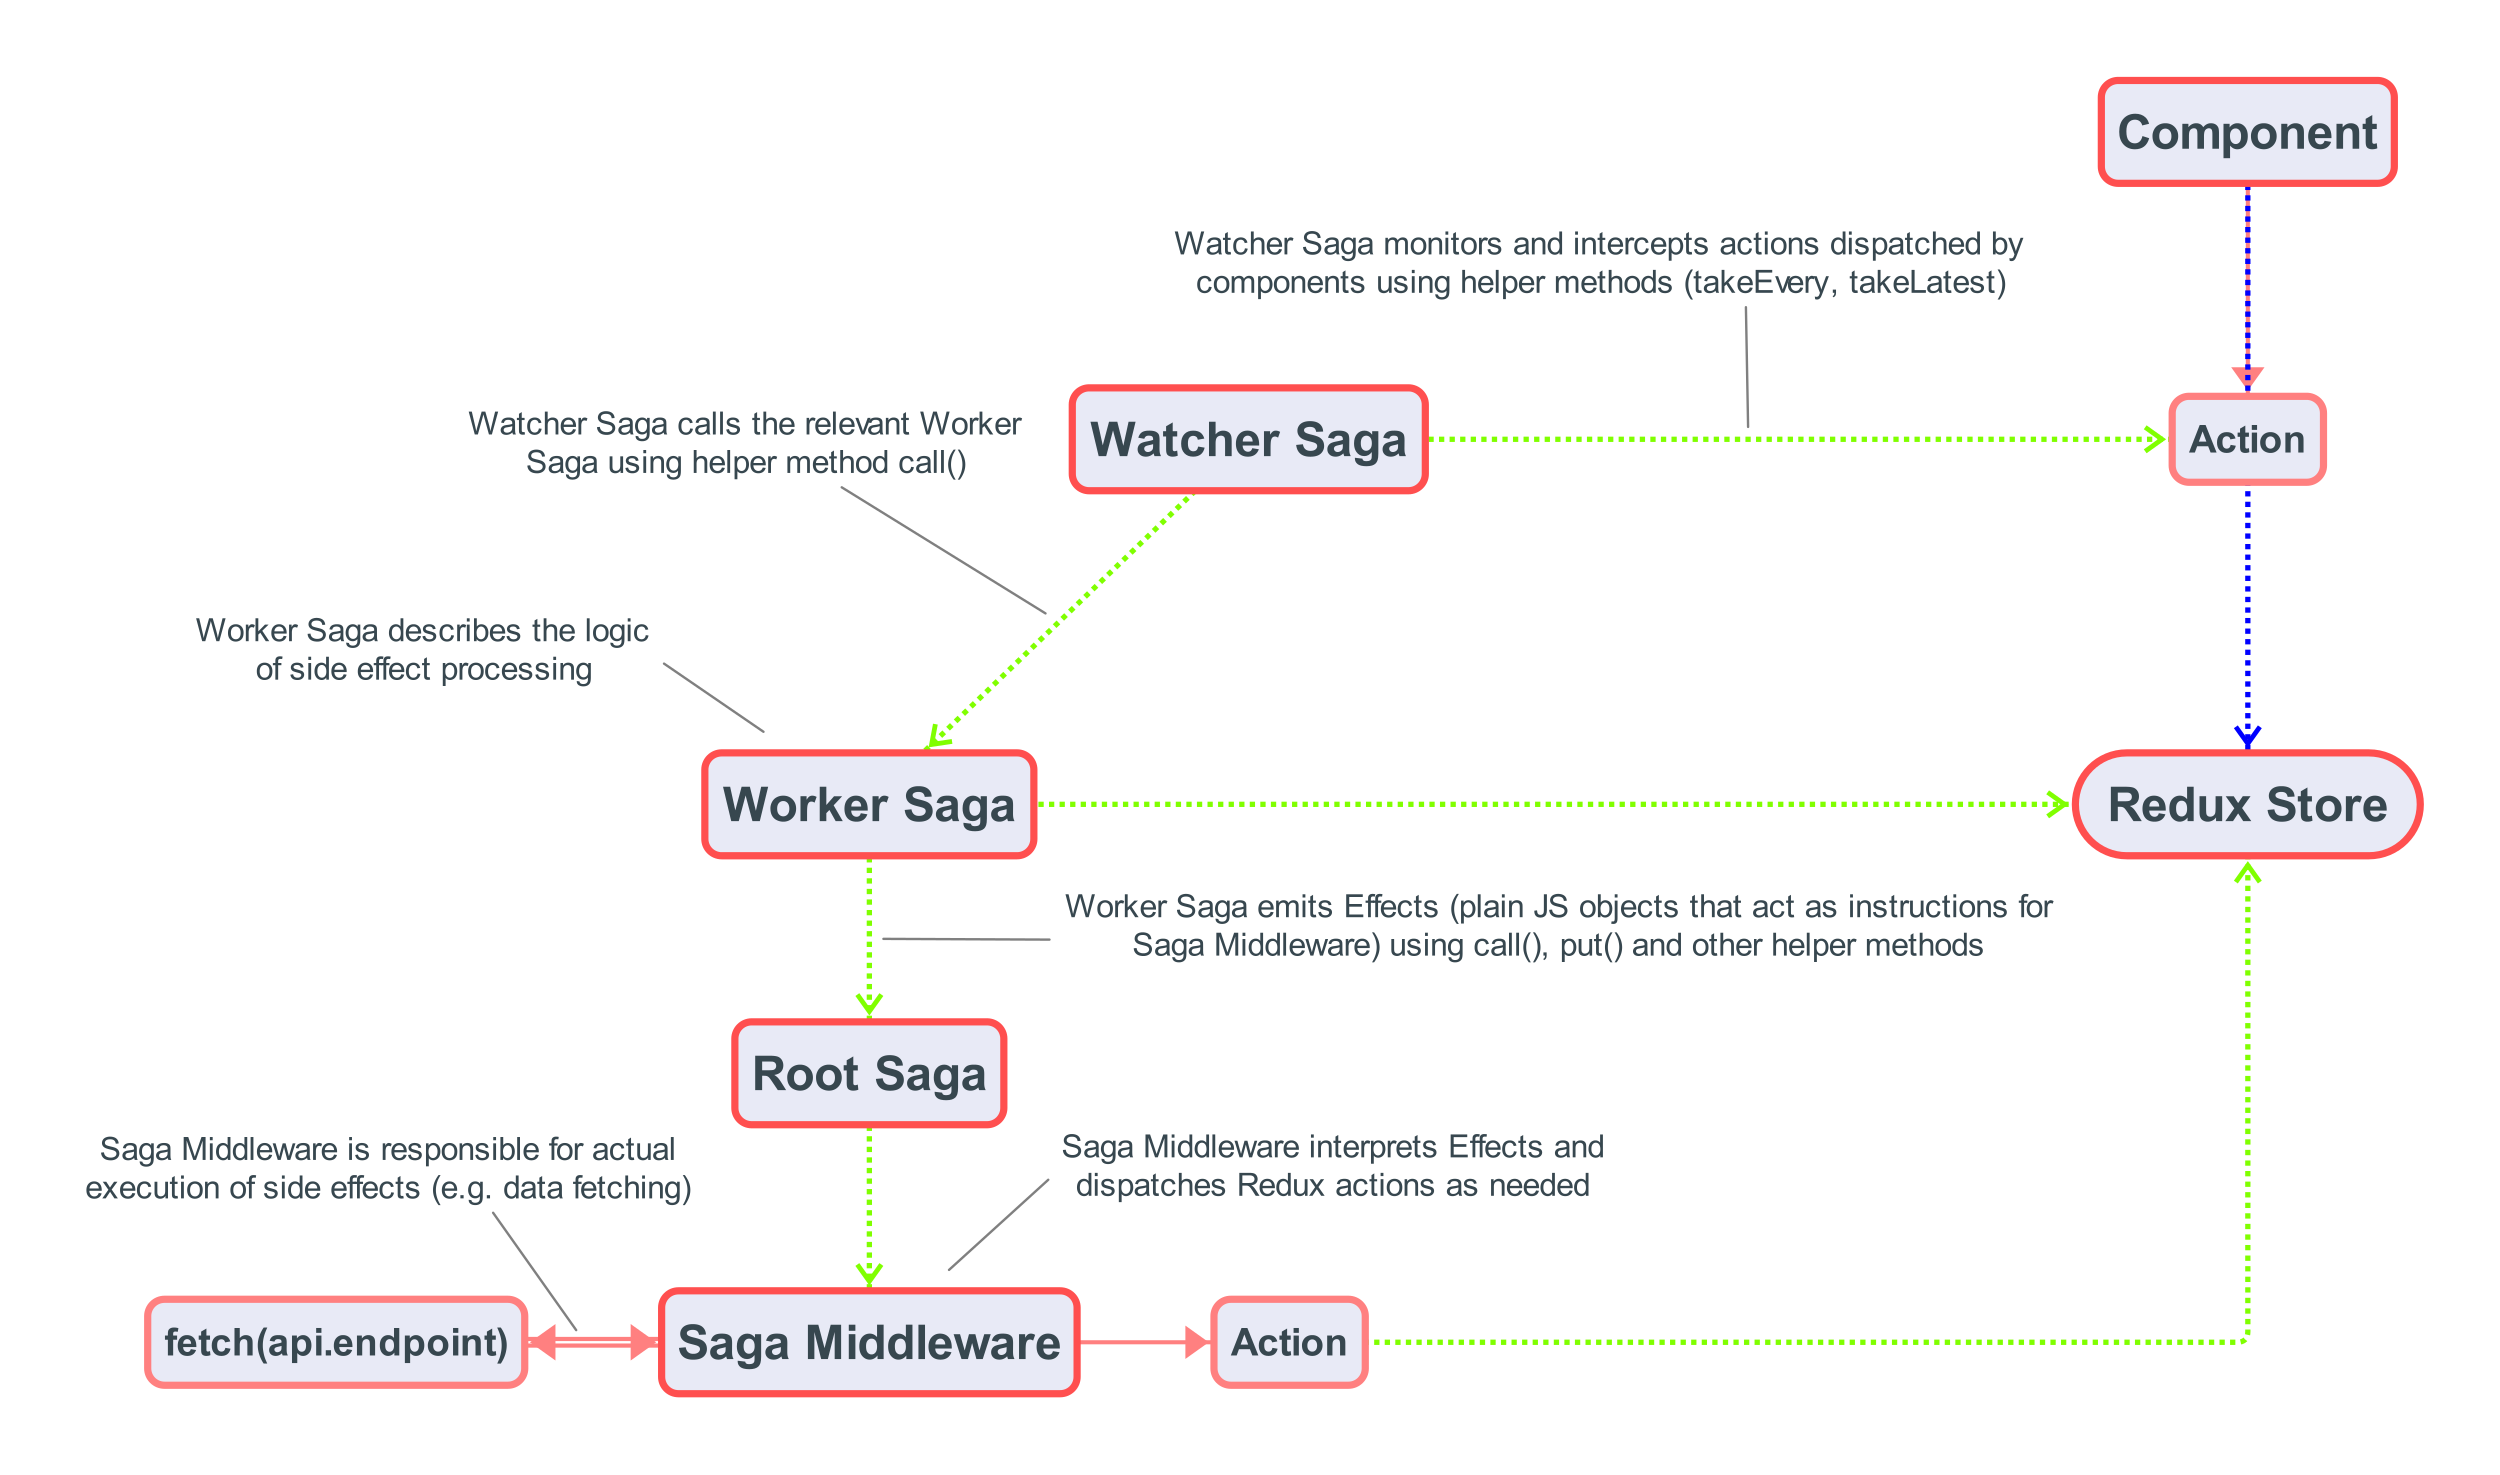 <svg xmlns="http://www.w3.org/2000/svg" xmlns:xlink="http://www.w3.org/1999/xlink" width="1388" height="614pt" viewBox="0 0 1041 614"><defs><symbol overflow="visible" id="a"><path d="M.598-3.066l1.191-.106c.055.485.188.875.395 1.18.203.304.523.554.96.742.434.191.922.285 1.465.281.48.004.907-.07 1.274-.215.367-.14.64-.336.824-.59.18-.246.27-.519.273-.816a1.291 1.291 0 0 0-.261-.785c-.176-.223-.461-.41-.86-.563-.257-.101-.824-.253-1.699-.464C3.281-4.61 2.664-4.81 2.316-5c-.46-.234-.8-.531-1.02-.887a2.117 2.117 0 0 1-.331-1.191c-.004-.48.133-.93.41-1.348.27-.418.668-.734 1.195-.953a4.66 4.66 0 0 1 1.754-.328c.703.004 1.324.117 1.867.344.54.226.957.562 1.25 1.004.29.445.446.945.47 1.504l-1.212.09c-.07-.598-.289-1.051-.66-1.364-.379-.305-.934-.46-1.664-.465-.766.004-1.324.145-1.672.422-.351.281-.523.617-.523 1.012 0 .344.12.625.37.844.243.222.88.453 1.907.683 1.023.235 1.727.434 2.113.606.551.257.961.586 1.227.976.262.395.394.844.398 1.356a2.65 2.65 0 0 1-.437 1.437c-.29.45-.707.797-1.25 1.047-.547.25-1.16.375-1.84.375-.867 0-1.59-.125-2.172-.379a2.99 2.99 0 0 1-1.375-1.137 3.159 3.159 0 0 1-.523-1.714zm0 0"/></symbol><symbol overflow="visible" id="b"><path d="M5.39-.852c-.437.372-.855.63-1.253.782a3.811 3.811 0 0 1-1.293.226C2.082.152 1.5-.03 1.094-.398.684-.77.48-1.242.48-1.824c0-.336.075-.645.23-.926.153-.277.356-.504.606-.676.246-.168.528-.297.844-.383.23-.058.578-.117 1.043-.175.942-.11 1.637-.243 2.09-.403 0-.16.004-.261.008-.308-.004-.473-.114-.809-.332-1.008-.301-.262-.746-.395-1.336-.399-.555.004-.965.102-1.223.293-.265.196-.457.536-.582 1.024L.684-4.941c.101-.485.273-.883.511-1.188.239-.3.582-.531 1.035-.695.45-.16.973-.242 1.57-.246.59.004 1.071.074 1.438.21.367.141.637.317.817.524.172.211.293.477.363.797.035.203.055.562.059 1.078v1.563c-.004 1.093.023 1.785.074 2.07.05.289.148.562.297.828H5.625a2.313 2.313 0 0 1-.234-.852zm-.097-2.617c-.43.172-1.066.32-1.914.442-.484.074-.824.152-1.024.234-.199.09-.355.219-.46.383a.95.95 0 0 0-.165.555.969.969 0 0 0 .356.78c.234.212.578.313 1.039.313a2.42 2.42 0 0 0 1.203-.297 1.87 1.87 0 0 0 .777-.808c.122-.262.184-.653.188-1.172zm0 0"/></symbol><symbol overflow="visible" id="c"><path d="M.664.574l1.14.168c.048.348.176.606.395.77.29.215.688.32 1.192.324.543-.004.96-.113 1.257-.328.29-.219.489-.52.598-.91.059-.239.09-.739.086-1.504C4.816-.301 4.176 0 3.418 0 2.465 0 1.73-.34 1.211-1.027.687-1.711.426-2.535.43-3.497A4.537 4.537 0 0 1 .785-5.32c.238-.559.582-.989 1.04-1.293.452-.301.988-.453 1.6-.457.813.004 1.485.332 2.016.988v-.832h1.082v5.976C6.52.137 6.41.899 6.195 1.349a2.45 2.45 0 0 1-1.043 1.066c-.476.258-1.058.387-1.754.39-.828-.003-1.496-.19-2-.558C.887 1.871.641 1.316.664.574zm.969-4.156c-.004.914.176 1.574.539 1.988a1.7 1.7 0 0 0 1.355.625c.54.004.989-.203 1.356-.62.36-.415.543-1.067.547-1.954-.004-.844-.192-1.48-.563-1.914-.379-.426-.832-.64-1.36-.645-.523.004-.964.215-1.327.637-.368.426-.551 1.055-.547 1.883zm0 0"/></symbol><symbol overflow="visible" id="e"><path d="M.988 0v-9.543h1.903l2.257 6.758c.207.633.36 1.101.457 1.41.106-.344.274-.852.508-1.527l2.285-6.641h1.7V0h-1.22v-7.988L6.106 0H4.97L2.207-8.125V0zm0 0"/></symbol><symbol overflow="visible" id="f"><path d="M.887-8.195v-1.348h1.172v1.348zM.887 0v-6.914h1.172V0zm0 0"/></symbol><symbol overflow="visible" id="g"><path d="M5.363 0v-.871C4.922-.188 4.277.152 3.43.156a2.75 2.75 0 0 1-1.52-.453c-.46-.3-.82-.726-1.074-1.273C.582-2.117.457-2.742.457-3.45c0-.687.113-1.312.344-1.878.226-.559.57-.992 1.035-1.293a2.809 2.809 0 0 1 1.543-.45c.414.005.785.094 1.113.266.324.18.59.407.793.684v-3.422h1.168V0zM1.66-3.45c-.004.888.184 1.548.559 1.985.37.438.812.656 1.324.656.508 0 .941-.207 1.3-.625.356-.418.536-1.058.54-1.918-.004-.945-.188-1.64-.547-2.086-.367-.44-.816-.66-1.348-.664-.523.004-.957.215-1.304.641-.352.426-.528 1.098-.524 2.012zm0 0"/></symbol><symbol overflow="visible" id="h"><path d="M.852 0v-9.543h1.171V0zm0 0"/></symbol><symbol overflow="visible" id="i"><path d="M5.613-2.227l1.211.149c-.195.71-.55 1.262-1.062 1.648-.52.39-1.18.582-1.98.586C2.765.152 1.964-.156 1.374-.777.781-1.398.485-2.273.488-3.398c-.004-1.164.297-2.067.899-2.707.597-.641 1.375-.961 2.332-.965.922.004 1.676.32 2.265.945.582.633.875 1.516.88 2.656-.005.07-.005.176-.009.313H1.7c.043.761.258 1.344.645 1.742.383.406.863.605 1.445.605.426 0 .793-.109 1.098-.336.304-.222.547-.585.726-1.082zM1.766-4.12h3.859C5.57-4.7 5.422-5.137 5.184-5.43a1.818 1.818 0 0 0-1.454-.675c-.542 0-.996.18-1.359.539-.367.359-.57.843-.605 1.445zm0 0"/></symbol><symbol overflow="visible" id="j"><path d="M2.156 0L.04-6.914H1.25l1.102 3.992.41 1.485c.011-.07.133-.547.355-1.426L4.22-6.914h1.203l1.035 4.012.348 1.32.394-1.336 1.188-3.996h1.136L7.363 0H6.145L5.047-4.14l-.27-1.18L3.38 0zm0 0"/></symbol><symbol overflow="visible" id="k"><path d="M.867 0v-6.914h1.055v1.047c.266-.485.512-.809.742-.969.227-.152.477-.23.754-.234.39.004.793.129 1.203.379L4.22-5.605a1.711 1.711 0 0 0-.86-.254c-.257 0-.488.078-.691.23a1.225 1.225 0 0 0-.434.64A4.519 4.519 0 0 0 2.04-3.62V0zm0 0"/></symbol><symbol overflow="visible" id="l"><path d="M.41-2.063l1.16-.183c.063.469.242.824.543 1.066.293.25.707.371 1.246.371.536 0 .938-.109 1.2-.328.257-.218.386-.472.39-.77a.735.735 0 0 0-.347-.624c-.165-.102-.563-.235-1.196-.399-.863-.215-1.457-.402-1.789-.562a1.685 1.685 0 0 1-.754-.656 1.679 1.679 0 0 1-.258-.93c-.003-.305.067-.59.211-.856.137-.261.332-.48.579-.656.18-.129.425-.242.742-.34a3.82 3.82 0 0 1 1.015-.14c.54.004 1.012.082 1.426.234.406.16.711.371.91.637.192.265.324.625.403 1.07l-1.145.156c-.055-.355-.207-.632-.453-.832-.254-.199-.606-.3-1.059-.3-.539 0-.925.09-1.152.265-.234.18-.348.387-.344.625a.594.594 0 0 0 .145.41c.09.125.242.23.449.313.117.047.461.148 1.035.3.824.227 1.403.407 1.735.544.324.144.582.351.77.617.187.273.28.605.28 1 0 .394-.117.761-.343 1.105a2.24 2.24 0 0 1-.985.801c-.433.188-.918.277-1.457.281C2.465.152 1.781-.03 1.313-.402.84-.773.538-1.328.41-2.062zm0 0"/></symbol><symbol overflow="visible" id="m"><path d="M.879 2.648v-9.562h1.066v.898c.25-.347.532-.609.852-.789.312-.172.7-.261 1.156-.265a2.788 2.788 0 0 1 1.559.457c.449.304.789.734 1.023 1.285.227.555.344 1.16.348 1.82-.004.707-.133 1.344-.383 1.91-.258.567-.625 1-1.105 1.301-.489.3-.997.45-1.528.453a2.254 2.254 0 0 1-1.05-.246 2.38 2.38 0 0 1-.766-.625v3.363zM1.94-3.418c-.004.895.176 1.55.54 1.973.355.425.792.636 1.308.636.52 0 .965-.218 1.336-.66.371-.437.559-1.12.559-2.047 0-.879-.184-1.535-.543-1.976-.368-.438-.801-.66-1.301-.66-.5 0-.942.234-1.324.699-.387.469-.579 1.148-.575 2.035zm0 0"/></symbol><symbol overflow="visible" id="n"><path d="M.441-3.457c-.004-1.281.356-2.227 1.07-2.844.594-.508 1.317-.765 2.173-.77.949.005 1.726.317 2.332.934.601.625.902 1.485.906 2.582-.004.895-.137 1.594-.402 2.102-.27.508-.657.906-1.165 1.187a3.461 3.461 0 0 1-1.671.422c-.97-.004-1.75-.312-2.348-.93C.738-1.393.437-2.288.44-3.456zm1.207 0c-.003.887.192 1.55.579 1.988.382.442.867.66 1.457.66.582 0 1.066-.218 1.453-.664.383-.437.574-1.113.578-2.023-.004-.852-.195-1.5-.582-1.942a1.875 1.875 0 0 0-1.45-.664 1.866 1.866 0 0 0-1.456.66C1.84-5 1.645-4.34 1.648-3.456zm0 0"/></symbol><symbol overflow="visible" id="o"><path d="M.879 0v-6.914h1.055v.984c.507-.758 1.238-1.136 2.199-1.14.414.004.797.078 1.148.226.348.149.61.348.785.59.172.246.297.531.368.863.039.22.058.602.062 1.141V0H5.324v-4.207c-.004-.477-.05-.832-.136-1.07a1.17 1.17 0 0 0-.485-.567 1.636 1.636 0 0 0-.816-.21c-.504.003-.934.16-1.293.476-.364.316-.543.918-.543 1.8V0zm0 0"/></symbol><symbol overflow="visible" id="p"><path d="M1.96 0H.872v-9.543h1.172v3.402c.492-.617 1.125-.925 1.894-.93.426.005.829.09 1.208.258.378.176.69.418.937.723.246.313.438.688.578 1.125.137.442.207.906.207 1.402 0 1.188-.293 2.106-.879 2.75-.586.645-1.289.965-2.11.97C3.063.151 2.423-.189 1.962-.868zm-.015-3.508c0 .832.114 1.43.34 1.797.367.602.863.902 1.496.902.508 0 .953-.218 1.328-.664.375-.441.563-1.105.563-1.992 0-.898-.18-1.566-.54-1.996-.359-.43-.792-.644-1.296-.644-.516 0-.961.222-1.332.668-.375.445-.559 1.09-.559 1.93zm0 0"/></symbol><symbol overflow="visible" id="q"><path d="M1.16 0v-6.004H.125v-.91H1.16v-.734c0-.461.04-.809.121-1.036a1.49 1.49 0 0 1 .598-.738c.281-.187.68-.281 1.195-.285a6.58 6.58 0 0 1 1.094.117l-.176 1.024a4.572 4.572 0 0 0-.691-.067c-.36.004-.61.078-.758.23-.148.153-.223.438-.219.852v.637h1.348v.91H2.324V0zm0 0"/></symbol><symbol overflow="visible" id="r"><path d="M5.39-2.531l1.153.148c-.129.797-.453 1.418-.969 1.867-.523.446-1.16.668-1.91.672-.95-.004-1.707-.308-2.281-.926C.805-1.387.516-2.273.52-3.43c-.004-.742.12-1.398.37-1.96a2.576 2.576 0 0 1 1.13-1.258 3.418 3.418 0 0 1 1.652-.422c.746.004 1.36.195 1.84.57.476.383.785.922.922 1.617l-1.141.176c-.113-.461-.305-.813-.578-1.047a1.493 1.493 0 0 0-.996-.351c-.594 0-1.074.214-1.442.636-.37.426-.554 1.094-.55 2.004-.004.934.171 1.61.53 2.027.352.422.817.63 1.395.63.457 0 .844-.141 1.153-.422.304-.282.5-.715.586-1.301zm0 0"/></symbol><symbol overflow="visible" id="s"><path d="M3.438-1.047l.167 1.035a4.897 4.897 0 0 1-.882.102c-.43-.004-.762-.067-.993-.2a1.085 1.085 0 0 1-.496-.53c-.097-.215-.144-.676-.14-1.383v-3.98h-.86v-.911h.86v-1.711l1.164-.703v2.414h1.18v.91h-1.18v4.043c-.004.34.02.555.062.649.04.093.106.171.203.226.09.059.223.086.399.082.129.004.3-.012.515-.043zm0 0"/></symbol><symbol overflow="visible" id="t"><path d="M5.41 0v-1.016C4.867-.234 4.137.152 3.215.156a2.836 2.836 0 0 1-1.14-.234c-.356-.152-.622-.352-.79-.59a2.078 2.078 0 0 1-.36-.867C.876-1.765.849-2.13.853-2.63v-4.285h1.171v3.836c-.003.617.024 1.027.075 1.234.07.313.222.555.465.73.234.177.53.266.886.262.348.004.676-.086.989-.27.304-.179.523-.425.656-.737.125-.305.191-.758.191-1.352v-3.703h1.172V0zm0 0"/></symbol><symbol overflow="visible" id="u"><path d="M.098 0l2.527-3.594-2.34-3.32H1.75l1.063 1.621c.199.313.359.57.48.773.191-.28.367-.535.527-.761l1.168-1.633h1.399L3.997-3.66 6.57 0H5.13L3.71-2.148l-.379-.579L1.516 0zm0 0"/></symbol><symbol overflow="visible" id="v"><path d="M3.117 2.805c-.648-.817-1.195-1.77-1.64-2.864a8.93 8.93 0 0 1-.668-3.398c0-1.031.164-2.02.5-2.969.386-1.097.992-2.191 1.808-3.281h.84c-.527.906-.871 1.55-1.039 1.934a10.358 10.358 0 0 0-.625 1.875 10.477 10.477 0 0 0-.281 2.449c-.004 2.09.644 4.172 1.945 6.254zm0 0"/></symbol><symbol overflow="visible" id="w"><path d="M1.21 0v-1.336h1.337V0zm0 0"/></symbol><symbol overflow="visible" id="x"><path d="M.879 0v-9.543H2.05v3.422a2.64 2.64 0 0 1 2.07-.95c.508.005.953.106 1.336.305.375.204.645.48.809.836.16.356.242.871.246 1.547V0H5.34v-4.383c-.004-.586-.13-1.012-.383-1.277-.254-.266-.613-.399-1.078-.402a1.943 1.943 0 0 0-.98.273c-.31.18-.528.426-.653.73-.133.313-.195.739-.195 1.278V0zm0 0"/></symbol><symbol overflow="visible" id="y"><path d="M1.648 2.805h-.84C2.106.723 2.755-1.36 2.755-3.45c0-.817-.094-1.625-.281-2.43a10.647 10.647 0 0 0-.618-1.875C1.684-8.14 1.335-8.793.81-9.707h.84c.812 1.09 1.417 2.184 1.808 3.281.332.95.496 1.938.5 2.969a8.939 8.939 0 0 1-.676 3.398c-.449 1.094-.996 2.047-1.633 2.864zm0 0"/></symbol><symbol overflow="visible" id="z"><path d="M2.695 0L.165-9.543h1.292L2.91-3.289c.152.66.285 1.309.402 1.953.243-1.016.387-1.601.43-1.762L5.56-9.543h1.523l1.367 4.828c.344 1.2.59 2.324.742 3.38.121-.603.282-1.294.477-2.075l1.496-6.133h1.27L9.816 0H8.602L6.59-7.273a20.404 20.404 0 0 1-.3-1.118c-.103.438-.196.813-.282 1.118L3.984 0zm0 0"/></symbol><symbol overflow="visible" id="A"><path d="M2.8 0L.169-6.914h1.238l1.485 4.14c.156.454.304.919.441 1.395.102-.36.246-.8.438-1.316l1.535-4.22h1.207L3.895 0zm0 0"/></symbol><symbol overflow="visible" id="B"><path d="M.887 0v-9.543h1.172v5.441l2.773-2.812h1.516L3.703-4.348 6.613 0H5.168L2.883-3.535l-.824.793V0zm0 0"/></symbol><symbol overflow="visible" id="C"><path d="M.879 0v-6.914h1.047v.969c.215-.336.504-.61.867-.817.355-.203.766-.304 1.23-.308.512.004.93.11 1.258.32.324.21.559.508.696.89.546-.804 1.257-1.206 2.136-1.21.684.004 1.211.195 1.578.57.368.383.551.965.555 1.754V0H9.082v-4.355c0-.465-.039-.805-.113-1.012a1.016 1.016 0 0 0-.414-.496 1.352 1.352 0 0 0-.703-.192c-.489.004-.895.164-1.211.485-.325.324-.485.843-.48 1.554V0H4.987v-4.492c-.004-.52-.097-.91-.289-1.172-.191-.258-.504-.387-.937-.39a1.76 1.76 0 0 0-.914.261c-.282.176-.485.43-.61.762-.125.336-.187.816-.187 1.445V0zm0 0"/></symbol><symbol overflow="visible" id="D"><path d="M1.055 0v-9.543h6.902v1.125h-5.64v2.922h5.28v1.121h-5.28v3.25h5.859V0zm0 0"/></symbol><symbol overflow="visible" id="E"><path d="M.383-2.707l1.14-.156c.032.73.168 1.23.41 1.496.243.273.579.406 1.008.402.317.004.59-.066.82-.215.231-.14.387-.34.477-.593.082-.247.125-.645.13-1.196v-6.574h1.265v6.504c-.004.8-.102 1.418-.293 1.855-.195.438-.5.774-.918 1.004-.418.23-.91.344-1.473.344-.844 0-1.484-.238-1.926-.723-.445-.476-.66-1.195-.64-2.148zm0 0"/></symbol><symbol overflow="visible" id="F"><path d="M.871-8.184v-1.359h1.172v1.36zM-.613 2.684l.222-.997c.239.06.422.086.555.09.234-.004.41-.082.531-.238C.81 1.38.867.984.871.352v-7.266h1.172V.379c-.004.848-.113 1.441-.332 1.777-.281.43-.75.645-1.406.649a3.819 3.819 0 0 1-.918-.121zm0 0"/></symbol><symbol overflow="visible" id="G"><path d="M1.184 0v-1.336H2.52V0c0 .488-.09.883-.262 1.188-.176.3-.45.535-.824.699l-.329-.5c.247-.114.43-.274.547-.48.118-.212.18-.512.196-.907zm0 0"/></symbol><symbol overflow="visible" id="H"><path d="M.828 2.664L.695 1.562c.254.067.477.102.672.106.258-.004.469-.047.625-.133.156-.086.281-.207.383-.363.07-.117.191-.41.36-.871.019-.07.054-.164.105-.29L.215-6.913h1.262L2.918-2.91c.184.512.348 1.047.5 1.601.133-.535.293-1.062.48-1.574l1.48-4.031h1.173L3.918.117c-.285.758-.504 1.281-.656 1.57-.211.383-.45.665-.719.848-.27.176-.59.266-.961.27a2.588 2.588 0 0 1-.754-.14zm0 0"/></symbol><symbol overflow="visible" id="I"><path d="M.977 0v-9.543h1.261v8.418h4.703V0zm0 0"/></symbol><symbol overflow="visible" id="U"><path d="M1.047 0v-9.543H5.28c.844.004 1.492.09 1.938.258.441.172.793.473 1.062.906.262.438.395.918.399 1.438-.004.68-.223 1.25-.66 1.714-.442.465-1.118.762-2.032.883.336.164.59.32.762.477.367.34.715.765 1.05 1.27L9.46 0H7.872L6.61-1.984a20.922 20.922 0 0 0-.914-1.317c-.238-.3-.453-.515-.64-.636a2.053 2.053 0 0 0-.575-.254 4.524 4.524 0 0 0-.703-.047H2.312V0zm1.266-5.332h2.714c.575 0 1.024-.059 1.352-.18.324-.117.57-.308.742-.57.164-.262.25-.547.254-.86a1.44 1.44 0 0 0-.492-1.109c-.328-.289-.844-.433-1.551-.437h-3.02zm0 0"/></symbol><symbol overflow="visible" id="J"><path d="M.723-4.656l2.812-.274c.164.946.508 1.637 1.031 2.078.516.446 1.215.668 2.094.664.926.004 1.625-.195 2.102-.59.468-.39.707-.85.71-1.382a1.356 1.356 0 0 0-.3-.863c-.203-.235-.547-.442-1.04-.622-.339-.113-1.112-.324-2.312-.625-1.554-.382-2.64-.855-3.261-1.418-.88-.785-1.317-1.742-1.317-2.878 0-.727.203-1.41.617-2.043.41-.633 1.008-1.118 1.786-1.454.777-.332 1.714-.496 2.82-.5 1.793.004 3.144.399 4.055 1.184.906.793 1.386 1.844 1.433 3.152l-2.89.13c-.13-.735-.395-1.266-.797-1.587-.41-.32-1.02-.48-1.829-.484-.843.004-1.503.176-1.976.52a1.02 1.02 0 0 0-.457.886c-.004.34.14.63.43.871.363.305 1.25.625 2.656.957 1.406.332 2.445.676 3.117 1.028.672.36 1.2.843 1.582 1.457.383.617.574 1.375.574 2.277 0 .824-.23 1.594-.683 2.309A4.107 4.107 0 0 1 9.746-.266C8.91.082 7.875.25 6.633.254 4.82.25 3.43-.164 2.46-1 1.492-1.836.91-3.055.723-4.656zm0 0"/></symbol><symbol overflow="visible" id="K"><path d="M3.484-7.207l-2.488-.45c.277-1 .758-1.741 1.445-2.226.684-.48 1.7-.722 3.047-.722 1.223 0 2.133.148 2.735.437.593.293 1.015.66 1.261 1.102.243.449.364 1.265.368 2.457l-.028 3.203c-.004.914.04 1.586.13 2.015.085.438.25.899.495 1.391H7.734a7.646 7.646 0 0 1-.265-.813l-.094-.32c-.473.461-.973.801-1.504 1.028a4.343 4.343 0 0 1-1.71.34c-1.071 0-1.915-.29-2.528-.868C1.016-1.21.707-1.94.71-2.832a2.881 2.881 0 0 1 .422-1.566 2.755 2.755 0 0 1 1.176-1.055c.503-.242 1.23-.457 2.183-.64 1.278-.239 2.164-.462 2.664-.673v-.273c-.004-.524-.133-.902-.39-1.129-.262-.227-.754-.34-1.473-.34-.492 0-.871.098-1.14.29-.278.195-.5.53-.669 1.011zM7.156-4.98c-.351.117-.906.257-1.668.421-.765.164-1.265.325-1.496.477-.36.254-.535.574-.535.965 0 .387.14.722.43 1 .281.281.648.418 1.093.418.493 0 .965-.16 1.418-.488.329-.243.543-.547.653-.907.066-.234.101-.68.105-1.34zm0 0"/></symbol><symbol overflow="visible" id="L"><path d="M1.18.684l3.136.378c.051.36.172.614.364.754.258.196.668.293 1.226.293.719 0 1.254-.109 1.614-.32.238-.148.421-.379.546-.695.082-.23.125-.649.13-1.258V-1.68C7.37-.559 6.335 0 5.085 0 3.696 0 2.59-.586 1.777-1.766c-.64-.93-.957-2.09-.957-3.476 0-1.738.418-3.067 1.254-3.985.836-.918 1.875-1.378 3.121-1.378 1.278 0 2.336.566 3.172 1.69v-1.456h2.57v9.309c-.003 1.226-.105 2.136-.304 2.742-.203.601-.485 1.078-.848 1.425-.367.344-.855.614-1.46.813-.61.191-1.38.289-2.31.293-1.761-.004-3.007-.305-3.742-.906-.734-.602-1.101-1.368-1.101-2.29 0-.093 0-.202.008-.331zm2.453-6.082c0 1.101.21 1.906.64 2.414.422.515.95.77 1.579.765.668.004 1.234-.258 1.695-.785.46-.52.691-1.297.695-2.328-.004-1.074-.226-1.871-.664-2.395-.445-.52-1.004-.78-1.68-.78-.66 0-1.203.257-1.625.769-.43.511-.64 1.293-.64 2.34zm0 0"/></symbol><symbol overflow="visible" id="N"><path d="M1.414 0v-14.316h4.328L8.34-4.551l2.566-9.765h4.336V0H12.56v-11.27L9.719 0H6.934L4.102-11.27V0zm0 0"/></symbol><symbol overflow="visible" id="O"><path d="M1.438-11.777v-2.54H4.18v2.54zM1.438 0v-10.371H4.18V0zm0 0"/></symbol><symbol overflow="visible" id="P"><path d="M10.945 0H8.398v-1.523C7.973-.93 7.473-.488 6.898-.2a3.855 3.855 0 0 1-1.742.433c-1.195 0-2.218-.48-3.062-1.441C1.242-2.168.82-3.507.82-5.227c0-1.753.41-3.085 1.239-4.003.824-.915 1.87-1.375 3.136-1.375 1.157 0 2.16.484 3.008 1.445v-5.156h2.742zm-7.32-5.41c-.004 1.11.148 1.91.457 2.402.441.719 1.059 1.074 1.856 1.074.625 0 1.164-.265 1.609-.804.441-.535.66-1.34.664-2.41-.004-1.188-.219-2.043-.645-2.57-.433-.524-.98-.79-1.648-.79-.652 0-1.2.262-1.637.778-.441.523-.66 1.296-.656 2.32zm0 0"/></symbol><symbol overflow="visible" id="Q"><path d="M1.438 0v-14.316H4.18V0zm0 0"/></symbol><symbol overflow="visible" id="R"><path d="M7.441-3.3l2.735.456c-.356 1.008-.91 1.77-1.664 2.293C7.75-.027 6.8.234 5.664.234 3.86.234 2.524-.352 1.66-1.53.973-2.473.633-3.668.633-5.11c0-1.72.449-3.063 1.347-4.036.899-.972 2.036-1.46 3.41-1.46 1.54 0 2.755.511 3.653 1.53.89 1.02 1.316 2.579 1.277 4.68H3.445c.02.817.239 1.454.664 1.903.422.453.954.676 1.586.676.426 0 .785-.118 1.082-.352.293-.234.516-.61.664-1.133zm.157-2.774c-.02-.793-.223-1.399-.614-1.813a1.89 1.89 0 0 0-1.43-.62c-.6 0-1.097.218-1.484.655-.394.438-.586 1.032-.574 1.778zm0 0"/></symbol><symbol overflow="visible" id="S"><path d="M3.367 0L.086-10.371h2.668l1.941 6.797 1.79-6.797h2.648l1.726 6.797 1.985-6.797h2.703L12.219 0h-2.64L7.792-6.672 6.035 0zm0 0"/></symbol><symbol overflow="visible" id="T"><path d="M4.063 0H1.32v-10.371h2.547v1.473c.438-.692.828-1.149 1.176-1.375a2.182 2.182 0 0 1 1.187-.332c.622 0 1.227.175 1.81.52l-.852 2.39c-.465-.297-.895-.45-1.29-.45-.386 0-.71.11-.976.32-.266.216-.477.595-.629 1.145-.156.555-.234 1.715-.23 3.477zm0 0"/></symbol><symbol overflow="visible" id="ak"><path d="M1.465 0v-14.316h6.082c1.531.004 2.64.132 3.336.386.687.258 1.242.715 1.664 1.371.414.664.625 1.414.625 2.254 0 1.078-.317 1.965-.945 2.664-.633.7-1.579 1.141-2.832 1.32.62.368 1.136.77 1.546 1.204.407.441.957 1.215 1.645 2.324L14.336 0h-3.457l-2.09-3.117c-.742-1.11-1.25-1.809-1.523-2.102a2.268 2.268 0 0 0-.871-.597c-.31-.106-.793-.16-1.454-.16h-.586V0zm2.89-8.262h2.137c1.387 0 2.25-.058 2.598-.175.344-.118.617-.317.812-.606.196-.281.293-.64.293-1.074 0-.48-.129-.867-.386-1.164-.258-.293-.621-.48-1.09-.563-.235-.031-.938-.05-2.11-.05H4.355zm0 0"/></symbol><symbol overflow="visible" id="al"><path d="M.8-5.332c-.003-.91.22-1.79.673-2.645a4.586 4.586 0 0 1 1.91-1.953c.82-.449 1.742-.675 2.758-.675 1.57 0 2.855.511 3.859 1.53 1 1.02 1.5 2.305 1.504 3.86-.004 1.57-.508 2.871-1.52 3.902C8.973-.28 7.7.234 6.164.234A6.017 6.017 0 0 1 3.441-.41 4.373 4.373 0 0 1 1.473-2.3C1.02-3.13.797-4.14.8-5.333zm2.813.144c-.004 1.036.239 1.825.73 2.368.485.55 1.09.824 1.81.82.714.004 1.312-.27 1.8-.82.48-.543.723-1.34.727-2.383C8.676-6.22 8.434-7 7.953-7.547c-.488-.547-1.086-.82-1.8-.82-.72 0-1.325.273-1.81.82-.491.547-.734 1.336-.73 2.36zm0 0"/></symbol><symbol overflow="visible" id="am"><path d="M6.191-10.371v2.187H4.316v4.18c-.003.852.012 1.344.051 1.48a.54.54 0 0 0 .246.348.753.753 0 0 0 .465.137c.254 0 .621-.086 1.102-.266l.234 2.13c-.637.273-1.36.41-2.164.41-.5 0-.945-.083-1.34-.25-.402-.165-.695-.38-.875-.645-.187-.262-.316-.617-.387-1.067-.062-.316-.09-.96-.085-1.937v-4.52H.304v-2.187h1.257v-2.059l2.754-1.601v3.66zm0 0"/></symbol><symbol overflow="visible" id="an"><path d="M3.484 0L.07-14.316h2.957l2.16 9.832 2.618-9.832h3.437l2.508 10 2.195-10h2.914L15.383 0h-3.07L9.46-10.703 6.62 0zm0 0"/></symbol><symbol overflow="visible" id="ao"><path d="M1.336 0v-14.316h2.746v7.597l3.215-3.652h3.375L7.129-6.582 10.929 0H7.97l-2.61-4.656L4.082-3.32V0zm0 0"/></symbol><symbol overflow="visible" id="ap"><path d="M10.477-7.305l-2.704.489c-.093-.536-.3-.942-.62-1.22-.325-.269-.743-.405-1.255-.41-.683.005-1.23.239-1.636.708-.41.472-.614 1.261-.61 2.367-.004 1.234.203 2.105.618 2.61.41.511.964.765 1.668.761.515.004.94-.145 1.277-.445.328-.293.566-.805.707-1.532l2.695.461c-.281 1.239-.82 2.176-1.613 2.805-.797.633-1.86.945-3.191.945-1.52 0-2.731-.476-3.633-1.433C1.277-2.156.824-3.48.828-5.176c-.004-1.707.45-3.039 1.36-3.996.902-.953 2.128-1.433 3.671-1.433 1.262 0 2.266.273 3.012.816.746.543 1.281 1.371 1.606 2.484zm0 0"/></symbol><symbol overflow="visible" id="aq"><path d="M4.172-14.316v5.261c.883-1.03 1.937-1.55 3.172-1.55.625 0 1.195.117 1.707.351.504.234.886.535 1.148.899.254.367.43.77.528 1.21.09.446.136 1.133.14 2.06V0H8.125v-5.477c-.004-1.085-.055-1.777-.156-2.07a1.39 1.39 0 0 0-.551-.7c-.266-.171-.598-.26-.992-.26-.457 0-.864.112-1.223.331-.36.227-.621.559-.785 1.004-.164.445-.246 1.106-.246 1.977V0H1.426v-14.316zm0 0"/></symbol><symbol overflow="visible" id="ar"><path d="M8.262 0v-1.555A3.962 3.962 0 0 1 6.773-.242c-.617.32-1.27.476-1.949.476C4.125.234 3.5.082 2.95-.223a2.672 2.672 0 0 1-1.203-1.289c-.25-.554-.375-1.32-.371-2.297v-6.562h2.746v4.766c-.004 1.46.047 2.355.149 2.683.097.332.28.594.554.781.266.196.606.29 1.016.286.465.003.883-.125 1.258-.383.367-.258.62-.575.761-.957.133-.38.204-1.313.207-2.801v-4.375h2.746V0zm0 0"/></symbol><symbol overflow="visible" id="as"><path d="M.117 0L3.86-5.344.273-10.37h3.352L5.461-7.52l1.93-2.851h3.226l-3.515 4.91L10.937 0H7.57L5.46-3.21 3.329 0zm0 0"/></symbol><symbol overflow="visible" id="at"><path d="M10.617-5.266l2.801.891c-.43 1.566-1.145 2.727-2.145 3.48-1 .758-2.27 1.133-3.804 1.137C5.566.238 4.004-.406 2.78-1.703 1.555-3 .941-4.777.945-7.031c-.004-2.383.614-4.23 1.848-5.551 1.23-1.316 2.848-1.977 4.855-1.98 1.747.003 3.168.519 4.266 1.554.649.613 1.137 1.492 1.465 2.637l-2.863.684c-.168-.739-.52-1.325-1.059-1.758-.539-.426-1.191-.64-1.957-.645-1.063.004-1.926.383-2.586 1.145-.66.761-.988 1.996-.988 3.699 0 1.812.324 3.101.976 3.867.649.77 1.496 1.152 2.54 1.152.765 0 1.425-.242 1.98-.73.555-.488.953-1.258 1.195-2.309zm0 0"/></symbol><symbol overflow="visible" id="au"><path d="M1.23-10.371h2.528v1.418c.902-1.102 1.98-1.652 3.234-1.652.66 0 1.238.136 1.727.41.488.273.886.687 1.203 1.242.453-.555.945-.969 1.473-1.242a3.618 3.618 0 0 1 1.69-.41c.759 0 1.403.156 1.935.464.523.309.918.762 1.183 1.36.184.445.277 1.16.281 2.148V0h-2.742v-5.93c-.004-1.023-.097-1.687-.285-1.992-.254-.39-.645-.586-1.172-.586-.387 0-.746.117-1.082.352-.34.234-.586.578-.734 1.031-.153.453-.227 1.168-.227 2.145V0H7.5v-5.684c0-1.007-.05-1.656-.148-1.953-.098-.289-.25-.508-.454-.656-.207-.14-.484-.215-.835-.215-.426 0-.805.117-1.141.344-.34.234-.582.562-.727.988-.148.434-.222 1.145-.218 2.137V0H1.23zm0 0"/></symbol><symbol overflow="visible" id="av"><path d="M1.36-10.371h2.554v1.523c.332-.52.781-.941 1.348-1.27a3.732 3.732 0 0 1 1.886-.487c1.204 0 2.223.472 3.067 1.418.836.945 1.258 2.261 1.262 3.945-.004 1.73-.426 3.074-1.27 4.035C9.359-.247 8.332.234 7.129.234a3.51 3.51 0 0 1-1.559-.34c-.465-.226-.953-.617-1.468-1.175v5.226H1.359zM4.07-5.36c-.004 1.168.227 2.027.696 2.582.46.554 1.023.832 1.687.832.637 0 1.168-.254 1.594-.766.418-.508.629-1.348.633-2.516-.004-1.085-.22-1.89-.653-2.418-.437-.527-.98-.793-1.62-.793-.677 0-1.231.262-1.673.778-.445.523-.668 1.289-.664 2.3zm0 0"/></symbol><symbol overflow="visible" id="aw"><path d="M10.867 0H8.125v-5.293c-.004-1.117-.063-1.844-.176-2.172a1.615 1.615 0 0 0-.57-.77 1.66 1.66 0 0 0-.953-.273c-.48 0-.906.133-1.281.39-.38.266-.641.61-.778 1.036-.14.434-.207 1.23-.207 2.387V0H1.414v-10.371h2.55v1.523c.903-1.172 2.044-1.757 3.419-1.757.601 0 1.152.109 1.66.328.5.218.879.496 1.137.832.254.34.433.726.535 1.152.098.434.148 1.047.152 1.848zm0 0"/></symbol><symbol overflow="visible" id="V"><path d="M11.492 0H8.977l-1-2.602H3.398L2.453 0H0l4.46-11.453h2.446zM7.234-4.531l-1.578-4.25-1.547 4.25zm0 0"/></symbol><symbol overflow="visible" id="W"><path d="M8.383-5.844l-2.164.39c-.078-.429-.242-.753-.496-.976-.262-.215-.598-.324-1.004-.328-.551.004-.985.192-1.309.567-.328.378-.492 1.011-.488 1.894-.004.988.16 1.684.496 2.086.328.41.773.613 1.332.61.414.003.754-.118 1.023-.356.262-.234.45-.64.563-1.223l2.156.368C8.266-1.82 7.836-1.07 7.203-.57c-.64.507-1.492.757-2.555.757C3.43.188 2.465-.195 1.746-.96 1.023-1.727.66-2.785.664-4.14.66-5.508 1.024-6.574 1.75-7.34c.723-.762 1.703-1.144 2.938-1.144 1.007 0 1.808.218 2.41.652.593.437 1.023 1.102 1.285 1.988zm0 0"/></symbol><symbol overflow="visible" id="X"><path d="M4.953-8.297v1.75h-1.5v3.344c-.004.68.012 1.074.043 1.183a.465.465 0 0 0 .195.278.559.559 0 0 0 .372.11c.199.003.496-.067.882-.212L5.133-.14c-.512.22-1.09.329-1.735.329-.398 0-.757-.067-1.07-.2-.32-.133-.55-.304-.7-.515-.148-.211-.253-.496-.308-.856-.05-.254-.074-.77-.07-1.547v-3.617H.242v-1.75H1.25v-1.648l2.203-1.282v2.93zm0 0"/></symbol><symbol overflow="visible" id="Y"><path d="M1.148-9.422v-2.031h2.196v2.031zm0 9.422v-8.297h2.196V0zm0 0"/></symbol><symbol overflow="visible" id="Z"><path d="M.64-4.266a4.42 4.42 0 0 1 .54-2.117 3.685 3.685 0 0 1 1.527-1.562c.656-.36 1.39-.54 2.207-.54 1.254 0 2.281.41 3.086 1.223.797.82 1.2 1.848 1.203 3.09-.004 1.258-.41 2.3-1.215 3.121C7.176-.223 6.156.187 4.93.187a4.794 4.794 0 0 1-2.176-.515A3.51 3.51 0 0 1 1.18-1.84C.816-2.504.637-3.312.64-4.266zm2.25.118c-.003.824.192 1.457.587 1.89.386.442.87.66 1.445.656.57.004 1.05-.214 1.441-.656.387-.433.578-1.07.582-1.906-.004-.809-.195-1.434-.582-1.875a1.883 1.883 0 0 0-1.441-.656 1.88 1.88 0 0 0-1.445.656c-.395.441-.59 1.07-.586 1.89zm0 0"/></symbol><symbol overflow="visible" id="aa"><path d="M8.695 0H6.5v-4.234c-.004-.895-.05-1.473-.14-1.739a1.302 1.302 0 0 0-.458-.613 1.364 1.364 0 0 0-.761-.219 1.79 1.79 0 0 0-1.024.313c-.304.21-.512.488-.62.828-.114.348-.169.984-.169 1.906V0H1.133v-8.297h2.039v1.219c.719-.938 1.633-1.406 2.734-1.406.485 0 .926.09 1.328.261.399.18.704.403.91.668.204.274.344.578.43.922.078.344.121.836.121 1.477zm0 0"/></symbol><symbol overflow="visible" id="ab"><path d="M.188-8.297h1.218v-.625c0-.695.074-1.215.223-1.562.148-.34.422-.621.82-.84.399-.215.903-.324 1.512-.324.625 0 1.234.093 1.836.28L5.5-9.835a4.443 4.443 0 0 0-1.008-.125c-.32 0-.547.074-.683.223-.141.148-.211.433-.207.855v.586h1.64v1.727h-1.64V0H1.406v-6.57H.188zm0 0"/></symbol><symbol overflow="visible" id="ac"><path d="M5.953-2.64l2.188.367c-.286.804-.727 1.418-1.332 1.832-.61.421-1.372.629-2.278.629-1.445 0-2.511-.47-3.203-1.415-.55-.75-.824-1.703-.82-2.859-.004-1.371.355-2.45 1.078-3.23.715-.778 1.625-1.168 2.726-1.168 1.235 0 2.208.41 2.922 1.222.711.82 1.051 2.067 1.024 3.746h-5.5c.012.653.187 1.16.531 1.52a1.65 1.65 0 0 0 1.266.543c.34 0 .629-.094.867-.281.23-.188.41-.489.531-.907zm.125-2.22c-.02-.632-.183-1.117-.492-1.449a1.544 1.544 0 0 0-1.14-.496 1.54 1.54 0 0 0-1.188.524c-.313.351-.469.828-.461 1.422zm0 0"/></symbol><symbol overflow="visible" id="ad"><path d="M3.336-11.453v4.21c.703-.827 1.55-1.241 2.539-1.241.504 0 .96.093 1.367.28.406.188.711.43.918.72.203.296.344.617.422.968.074.356.113.907.113 1.649V0H6.5v-4.383c-.004-.867-.043-1.418-.125-1.656a1.15 1.15 0 0 0-.441-.559c-.215-.136-.48-.203-.793-.207-.368.004-.692.09-.977.266-.289.18-.5.45-.629.8-.137.36-.203.887-.2 1.583V0H1.142v-11.453zm0 0"/></symbol><symbol overflow="visible" id="ae"><path d="M4.79 3.367H3.28a15.167 15.167 0 0 1-1.82-3.75C1.039-1.676.832-2.933.836-4.148a11.68 11.68 0 0 1 .773-4.274 14.771 14.771 0 0 1 1.704-3.226h1.5c-.72 1.578-1.208 2.921-1.473 4.027a14.658 14.658 0 0 0-.402 3.52c-.004.855.078 1.73.238 2.624.156.899.37 1.75.652 2.555.18.531.5 1.293.961 2.29zm0 0"/></symbol><symbol overflow="visible" id="af"><path d="M2.79-5.766L.796-6.125c.223-.797.605-1.39 1.156-1.781.543-.383 1.356-.578 2.438-.578.976 0 1.707.117 2.187.347.477.235.813.528 1.012.883.191.36.289 1.016.293 1.965l-.024 2.562c-.004.735.032 1.27.106 1.614.066.347.2.718.394 1.113H6.188a6.741 6.741 0 0 1-.211-.648c-.04-.13-.067-.215-.079-.258-.378.367-.78.64-1.203.82-.43.184-.883.273-1.367.273-.855 0-1.531-.23-2.02-.695C.813-.968.567-1.555.57-2.266A2.32 2.32 0 0 1 .906-3.52c.223-.363.535-.644.942-.843.398-.192.98-.364 1.746-.512 1.023-.191 1.734-.371 2.133-.54v-.218c-.004-.418-.106-.719-.313-.902-.21-.176-.605-.266-1.18-.27-.394.004-.699.078-.914.23-.222.157-.398.427-.53.81zm2.937 1.782c-.286.093-.73.207-1.336.336-.614.132-1.012.261-1.196.382-.289.207-.43.465-.43.774 0 .312.114.578.344.797.227.226.52.336.875.336.395 0 .77-.13 1.133-.391a1.39 1.39 0 0 0 .524-.727c.054-.183.082-.539.086-1.07zm0 0"/></symbol><symbol overflow="visible" id="ag"><path d="M1.086-8.297h2.047v1.219a3.066 3.066 0 0 1 2.586-1.406c.96 0 1.777.379 2.453 1.132.668.758 1.004 1.809 1.008 3.157-.004 1.386-.344 2.465-1.016 3.23-.68.77-1.5 1.152-2.46 1.152-.462 0-.876-.09-1.247-.273-.375-.18-.766-.492-1.176-.937v4.18H1.086zm2.172 4.008c0 .934.183 1.625.554 2.066.368.45.817.672 1.352.668.508.004.934-.203 1.274-.613.335-.406.503-1.074.507-2.012-.004-.867-.175-1.515-.523-1.937-.352-.422-.785-.633-1.297-.633-.54 0-.984.207-1.336.621-.355.414-.531 1.027-.531 1.84zm0 0"/></symbol><symbol overflow="visible" id="ah"><path d="M1.148 0v-2.195h2.196V0zm0 0"/></symbol><symbol overflow="visible" id="ai"><path d="M8.758 0h-2.04v-1.219c-.34.477-.738.832-1.198 1.059-.461.234-.926.348-1.395.348-.953 0-1.77-.383-2.45-1.153C.997-1.73.657-2.8.657-4.18c0-1.402.328-2.472.992-3.207.657-.73 1.493-1.097 2.508-1.097.922 0 1.727.386 2.407 1.156v-4.125h2.195zm-5.86-4.328c-.003.887.118 1.527.368 1.922.351.574.847.86 1.484.86.504 0 .934-.216 1.29-.645.35-.43.526-1.07.53-1.926-.004-.95-.175-1.637-.515-2.059a1.654 1.654 0 0 0-1.32-.629c-.524.004-.962.211-1.31.621-.355.418-.53 1.036-.527 1.856zm0 0"/></symbol><symbol overflow="visible" id="aj"><path d="M.54 3.367c.429-.93.733-1.64.913-2.133a16.3 16.3 0 0 0 .492-1.71c.149-.641.258-1.254.336-1.84.07-.579.11-1.176.11-1.786 0-1.238-.133-2.41-.399-3.52-.265-1.105-.758-2.448-1.469-4.026h1.493a14.53 14.53 0 0 1 1.832 3.562c.433 1.258.652 2.531.652 3.82 0 1.09-.172 2.258-.516 3.5-.39 1.395-1.035 2.77-1.93 4.133zm0 0"/></symbol></defs><path d="M0 0h1041.309v613.84H0zm0 0" fill="#fff"/><path d="M448.5 558.922H537" fill="none" stroke-width="1.7" stroke="#ff8080" stroke-miterlimit="10"/><path d="M494.594 563.922l7-5-7-5zm0 0" fill="none" stroke-width="2" stroke="#ff8080" stroke-miterlimit="10"/><path d="M494.594 563.922l7-5-7-5zm0 0" fill="#ff8080"/><path d="M275.5 558.922H140" fill="none" stroke-width="4.5" stroke="#ff8080" stroke-miterlimit="10"/><path d="M275.5 558.922H140" fill="none" stroke="#fff" stroke-miterlimit="10"/><path d="M263.625 564.547l7.875-5.625-7.875-5.625zm0 0" fill="none" stroke-width="2.031" stroke="#ff8080" stroke-miterlimit="10"/><path d="M263.625 564.547l7.875-5.625-7.875-5.625zm0 0" fill="#ff8080"/><path d="M230.281 553.297l-7.875 5.625 7.875 5.625zm0 0" fill="none" stroke-width="2.031" stroke="#ff8080" stroke-miterlimit="10"/><path d="M230.281 553.297l-7.875 5.625 7.875 5.625zm0 0" fill="#ff8080"/><path d="M936 54.922v128" fill="none" stroke-width="1.7" stroke="#ff8080" stroke-miterlimit="10"/><path d="M931 153.922l5 7 5-7zm0 0" fill="none" stroke-width="2" stroke="#ff8080" stroke-miterlimit="10"/><path d="M931 153.922l5 7 5-7zm0 0" fill="#ff8080"/><path d="M520 182.922l-158 152" fill="none" stroke-width="2.2" stroke="#80ff00" stroke-dasharray="2.2,2.2" stroke-miterlimit="10"/><path d="M389.5 301.527l-1.578 8.457 8.512-1.25" fill="none" stroke-width="2" stroke="#80ff00" stroke-miterlimit="10"/><path d="M362 558.922v-112" fill="none" stroke-width="2.2" stroke="#80ff00" stroke-dasharray="2.2,2.2" stroke-miterlimit="10"/><path d="M357 526.547l5 7 5-7" fill="none" stroke-width="2" stroke="#80ff00" stroke-miterlimit="10"/><path d="M362 334.922v112" fill="none" stroke-width="2.2" stroke="#80ff00" stroke-dasharray="2.2,2.2" stroke-miterlimit="10"/><path d="M357 414.14l5 7 5-7" fill="none" stroke-width="2" stroke="#80ff00" stroke-miterlimit="10"/><path d="M936 54.922v280" fill="none" stroke-width="2.2" stroke="#00f" stroke-dasharray="2.2,2.2" stroke-miterlimit="10"/><path d="M931 302.64l5 7 5-7" fill="none" stroke-width="2" stroke="#00f" stroke-miterlimit="10"/><path d="M520 182.922h416" fill="none" stroke-width="2.2" stroke="#80ff00" stroke-dasharray="2.2,2.2" stroke-miterlimit="10"/><path d="M893.258 187.922l7-5-7-5" fill="none" stroke-width="2" stroke="#80ff00" stroke-miterlimit="10"/><path d="M362 334.922h574" fill="none" stroke-width="2.2" stroke="#80ff00" stroke-dasharray="2.2,2.2" stroke-miterlimit="10"/><path d="M852.64 339.922l7-5-7-5" fill="none" stroke-width="2" stroke="#80ff00" stroke-miterlimit="10"/><path d="M537 558.922h394.5c3 0 4.5-1.5 4.5-4.5v-219.5" fill="none" stroke-width="2.2" stroke="#80ff00" stroke-dasharray="2.2,2.2" stroke-miterlimit="10"/><path d="M941 367.297l-5-7-5 7" fill="none" stroke-width="2" stroke="#80ff00" stroke-miterlimit="10"/><path d="M205.332 505l34.59 48.863" fill="none" stroke-linecap="round" stroke="gray" stroke-miterlimit="10"/><g fill="#37474f"><use xlink:href="#a" x="41.5" y="483"/><use xlink:href="#b" x="50.5" y="483"/><use xlink:href="#c" x="57.5" y="483"/><use xlink:href="#b" x="64.5" y="483"/><use xlink:href="#d" x="71.5" y="483"/><use xlink:href="#e" x="75.5" y="483"/><use xlink:href="#f" x="86.5" y="483"/><use xlink:href="#g" x="89.5" y="483"/><use xlink:href="#g" x="96.5" y="483"/><use xlink:href="#h" x="103.5" y="483"/><use xlink:href="#i" x="106.5" y="483"/><use xlink:href="#j" x="113.5" y="483"/><use xlink:href="#b" x="122.5" y="483"/><use xlink:href="#k" x="129.5" y="483"/><use xlink:href="#i" x="133.5" y="483"/><use xlink:href="#d" x="140.5" y="483"/><use xlink:href="#f" x="144.5" y="483"/><use xlink:href="#l" x="147.5" y="483"/><use xlink:href="#d" x="154.5" y="483"/><use xlink:href="#k" x="158.5" y="483"/><use xlink:href="#i" x="162.5" y="483"/><use xlink:href="#l" x="169.5" y="483"/><use xlink:href="#m" x="176.5" y="483"/><use xlink:href="#n" x="183.5" y="483"/><use xlink:href="#o" x="190.5" y="483"/><use xlink:href="#l" x="197.5" y="483"/><use xlink:href="#f" x="204.5" y="483"/><use xlink:href="#p" x="207.5" y="483"/><use xlink:href="#h" x="214.5" y="483"/><use xlink:href="#i" x="217.5" y="483"/><use xlink:href="#d" x="224.5" y="483"/><use xlink:href="#q" x="228.5" y="483"/><use xlink:href="#n" x="231.5" y="483"/><use xlink:href="#k" x="238.5" y="483"/><use xlink:href="#d" x="242.5" y="483"/><use xlink:href="#b" x="246.5" y="483"/><use xlink:href="#r" x="253.5" y="483"/><use xlink:href="#s" x="260.5" y="483"/><use xlink:href="#t" x="264.5" y="483"/><use xlink:href="#b" x="271.5" y="483"/><use xlink:href="#h" x="278.5" y="483"/></g><g fill="#37474f"><use xlink:href="#i" x="35.5" y="499"/><use xlink:href="#u" x="42.5" y="499"/><use xlink:href="#i" x="49.5" y="499"/><use xlink:href="#r" x="56.5" y="499"/><use xlink:href="#t" x="63.5" y="499"/><use xlink:href="#s" x="70.5" y="499"/><use xlink:href="#f" x="74.5" y="499"/><use xlink:href="#n" x="77.5" y="499"/><use xlink:href="#o" x="84.5" y="499"/><use xlink:href="#d" x="91.5" y="499"/><use xlink:href="#n" x="95.5" y="499"/><use xlink:href="#q" x="102.5" y="499"/><use xlink:href="#d" x="105.5" y="499"/><use xlink:href="#l" x="109.5" y="499"/><use xlink:href="#f" x="116.5" y="499"/><use xlink:href="#g" x="119.5" y="499"/><use xlink:href="#i" x="126.5" y="499"/><use xlink:href="#d" x="133.5" y="499"/><use xlink:href="#i" x="137.5" y="499"/><use xlink:href="#q" x="144.5" y="499"/><use xlink:href="#q" x="147.5" y="499"/><use xlink:href="#i" x="150.5" y="499"/><use xlink:href="#r" x="157.5" y="499"/><use xlink:href="#s" x="164.5" y="499"/><use xlink:href="#l" x="168.5" y="499"/><use xlink:href="#d" x="175.5" y="499"/><use xlink:href="#v" x="179.5" y="499"/><use xlink:href="#i" x="183.5" y="499"/><use xlink:href="#w" x="190.5" y="499"/><use xlink:href="#c" x="194.5" y="499"/><use xlink:href="#w" x="201.5" y="499"/><use xlink:href="#d" x="205.5" y="499"/><use xlink:href="#g" x="209.5" y="499"/><use xlink:href="#b" x="216.5" y="499"/><use xlink:href="#s" x="223.5" y="499"/><use xlink:href="#b" x="227.5" y="499"/><use xlink:href="#d" x="234.5" y="499"/><use xlink:href="#q" x="238.5" y="499"/><use xlink:href="#i" x="241.5" y="499"/><use xlink:href="#s" x="248.5" y="499"/><use xlink:href="#r" x="252.5" y="499"/><use xlink:href="#x" x="259.5" y="499"/><use xlink:href="#f" x="266.5" y="499"/><use xlink:href="#o" x="269.5" y="499"/><use xlink:href="#c" x="276.5" y="499"/><use xlink:href="#y" x="283.5" y="499"/></g><path d="M350.5 202.922l84.844 52.5" fill="none" stroke-linecap="round" stroke="gray" stroke-miterlimit="10"/><g fill="#37474f"><use xlink:href="#z" x="195" y="180.922"/><use xlink:href="#b" x="208" y="180.922"/><use xlink:href="#s" x="215" y="180.922"/><use xlink:href="#r" x="219" y="180.922"/><use xlink:href="#x" x="226" y="180.922"/><use xlink:href="#i" x="233" y="180.922"/><use xlink:href="#k" x="240" y="180.922"/><use xlink:href="#d" x="244" y="180.922"/><use xlink:href="#a" x="248" y="180.922"/><use xlink:href="#b" x="257" y="180.922"/><use xlink:href="#c" x="264" y="180.922"/><use xlink:href="#b" x="271" y="180.922"/><use xlink:href="#d" x="278" y="180.922"/><use xlink:href="#r" x="282" y="180.922"/><use xlink:href="#b" x="289" y="180.922"/><use xlink:href="#h" x="296" y="180.922"/><use xlink:href="#h" x="299" y="180.922"/><use xlink:href="#l" x="302" y="180.922"/><use xlink:href="#d" x="309" y="180.922"/><use xlink:href="#s" x="313" y="180.922"/><use xlink:href="#x" x="317" y="180.922"/><use xlink:href="#i" x="324" y="180.922"/><use xlink:href="#d" x="331" y="180.922"/><use xlink:href="#k" x="335" y="180.922"/><use xlink:href="#i" x="339" y="180.922"/><use xlink:href="#h" x="346" y="180.922"/><use xlink:href="#i" x="349" y="180.922"/><use xlink:href="#A" x="356" y="180.922"/><use xlink:href="#b" x="361" y="180.922"/><use xlink:href="#o" x="368" y="180.922"/><use xlink:href="#s" x="375" y="180.922"/><use xlink:href="#d" x="379" y="180.922"/><use xlink:href="#z" x="383" y="180.922"/><use xlink:href="#n" x="396" y="180.922"/><use xlink:href="#k" x="403" y="180.922"/><use xlink:href="#B" x="407" y="180.922"/><use xlink:href="#i" x="414" y="180.922"/><use xlink:href="#k" x="421" y="180.922"/></g><g fill="#37474f"><use xlink:href="#a" x="219" y="196.922"/><use xlink:href="#b" x="228" y="196.922"/><use xlink:href="#c" x="235" y="196.922"/><use xlink:href="#b" x="242" y="196.922"/><use xlink:href="#d" x="249" y="196.922"/><use xlink:href="#t" x="253" y="196.922"/><use xlink:href="#l" x="260" y="196.922"/><use xlink:href="#f" x="267" y="196.922"/><use xlink:href="#o" x="270" y="196.922"/><use xlink:href="#c" x="277" y="196.922"/><use xlink:href="#d" x="284" y="196.922"/><use xlink:href="#x" x="288" y="196.922"/><use xlink:href="#i" x="295" y="196.922"/><use xlink:href="#h" x="302" y="196.922"/><use xlink:href="#m" x="305" y="196.922"/><use xlink:href="#i" x="312" y="196.922"/><use xlink:href="#k" x="319" y="196.922"/><use xlink:href="#d" x="323" y="196.922"/><use xlink:href="#C" x="327" y="196.922"/><use xlink:href="#i" x="338" y="196.922"/><use xlink:href="#s" x="345" y="196.922"/><use xlink:href="#x" x="349" y="196.922"/><use xlink:href="#n" x="356" y="196.922"/><use xlink:href="#g" x="363" y="196.922"/><use xlink:href="#d" x="370" y="196.922"/><use xlink:href="#r" x="374" y="196.922"/><use xlink:href="#b" x="381" y="196.922"/><use xlink:href="#h" x="388" y="196.922"/><use xlink:href="#h" x="391" y="196.922"/><use xlink:href="#v" x="394" y="196.922"/><use xlink:href="#y" x="398" y="196.922"/></g><path d="M437 391.254l-69.14-.309" fill="none" stroke-linecap="round" stroke="gray" stroke-miterlimit="10"/><g fill="#37474f"><use xlink:href="#z" x="443.5" y="381.922"/><use xlink:href="#n" x="456.5" y="381.922"/><use xlink:href="#k" x="463.5" y="381.922"/><use xlink:href="#B" x="467.5" y="381.922"/><use xlink:href="#i" x="474.5" y="381.922"/><use xlink:href="#k" x="481.5" y="381.922"/><use xlink:href="#d" x="485.5" y="381.922"/><use xlink:href="#a" x="489.5" y="381.922"/><use xlink:href="#b" x="498.5" y="381.922"/><use xlink:href="#c" x="505.5" y="381.922"/><use xlink:href="#b" x="512.5" y="381.922"/><use xlink:href="#d" x="519.5" y="381.922"/><use xlink:href="#i" x="523.5" y="381.922"/><use xlink:href="#C" x="530.5" y="381.922"/><use xlink:href="#f" x="541.5" y="381.922"/><use xlink:href="#s" x="544.5" y="381.922"/><use xlink:href="#l" x="548.5" y="381.922"/><use xlink:href="#d" x="555.5" y="381.922"/><use xlink:href="#D" x="559.5" y="381.922"/><use xlink:href="#q" x="568.5" y="381.922"/><use xlink:href="#q" x="571.5" y="381.922"/><use xlink:href="#i" x="574.5" y="381.922"/><use xlink:href="#r" x="581.5" y="381.922"/><use xlink:href="#s" x="588.5" y="381.922"/><use xlink:href="#l" x="592.5" y="381.922"/><use xlink:href="#d" x="599.5" y="381.922"/><use xlink:href="#v" x="603.5" y="381.922"/><use xlink:href="#m" x="607.5" y="381.922"/><use xlink:href="#h" x="614.5" y="381.922"/><use xlink:href="#b" x="617.5" y="381.922"/><use xlink:href="#f" x="624.5" y="381.922"/><use xlink:href="#o" x="627.5" y="381.922"/><use xlink:href="#d" x="634.5" y="381.922"/><use xlink:href="#E" x="638.5" y="381.922"/><use xlink:href="#a" x="644.5" y="381.922"/><use xlink:href="#d" x="653.5" y="381.922"/><use xlink:href="#n" x="657.5" y="381.922"/><use xlink:href="#p" x="664.5" y="381.922"/><use xlink:href="#F" x="671.5" y="381.922"/><use xlink:href="#i" x="674.5" y="381.922"/><use xlink:href="#r" x="681.5" y="381.922"/><use xlink:href="#s" x="688.5" y="381.922"/><use xlink:href="#l" x="692.5" y="381.922"/><use xlink:href="#d" x="699.5" y="381.922"/><use xlink:href="#s" x="703.5" y="381.922"/><use xlink:href="#x" x="707.5" y="381.922"/><use xlink:href="#b" x="714.5" y="381.922"/><use xlink:href="#s" x="721.5" y="381.922"/><use xlink:href="#d" x="725.5" y="381.922"/><use xlink:href="#b" x="729.5" y="381.922"/><use xlink:href="#r" x="736.5" y="381.922"/><use xlink:href="#s" x="743.5" y="381.922"/><use xlink:href="#d" x="747.5" y="381.922"/><use xlink:href="#b" x="751.5" y="381.922"/><use xlink:href="#l" x="758.5" y="381.922"/><use xlink:href="#d" x="765.5" y="381.922"/><use xlink:href="#f" x="769.5" y="381.922"/><use xlink:href="#o" x="772.5" y="381.922"/><use xlink:href="#l" x="779.5" y="381.922"/><use xlink:href="#s" x="786.5" y="381.922"/><use xlink:href="#k" x="790.5" y="381.922"/><use xlink:href="#t" x="794.5" y="381.922"/><use xlink:href="#r" x="801.5" y="381.922"/><use xlink:href="#s" x="808.5" y="381.922"/><use xlink:href="#f" x="812.5" y="381.922"/><use xlink:href="#n" x="815.5" y="381.922"/><use xlink:href="#o" x="822.5" y="381.922"/><use xlink:href="#l" x="829.5" y="381.922"/><use xlink:href="#d" x="836.5" y="381.922"/><use xlink:href="#q" x="840.5" y="381.922"/><use xlink:href="#n" x="843.5" y="381.922"/><use xlink:href="#k" x="850.5" y="381.922"/></g><g fill="#37474f"><use xlink:href="#a" x="471.5" y="397.922"/><use xlink:href="#b" x="480.5" y="397.922"/><use xlink:href="#c" x="487.5" y="397.922"/><use xlink:href="#b" x="494.5" y="397.922"/><use xlink:href="#d" x="501.5" y="397.922"/><use xlink:href="#e" x="505.5" y="397.922"/><use xlink:href="#f" x="516.5" y="397.922"/><use xlink:href="#g" x="519.5" y="397.922"/><use xlink:href="#g" x="526.5" y="397.922"/><use xlink:href="#h" x="533.5" y="397.922"/><use xlink:href="#i" x="536.5" y="397.922"/><use xlink:href="#j" x="543.5" y="397.922"/><use xlink:href="#b" x="552.5" y="397.922"/><use xlink:href="#k" x="559.5" y="397.922"/><use xlink:href="#i" x="563.5" y="397.922"/><use xlink:href="#y" x="570.5" y="397.922"/><use xlink:href="#d" x="574.5" y="397.922"/><use xlink:href="#t" x="578.5" y="397.922"/><use xlink:href="#l" x="585.5" y="397.922"/><use xlink:href="#f" x="592.5" y="397.922"/><use xlink:href="#o" x="595.5" y="397.922"/><use xlink:href="#c" x="602.5" y="397.922"/><use xlink:href="#d" x="609.5" y="397.922"/><use xlink:href="#r" x="613.5" y="397.922"/><use xlink:href="#b" x="620.5" y="397.922"/><use xlink:href="#h" x="627.5" y="397.922"/><use xlink:href="#h" x="630.5" y="397.922"/><use xlink:href="#v" x="633.5" y="397.922"/><use xlink:href="#y" x="637.5" y="397.922"/><use xlink:href="#G" x="641.5" y="397.922"/><use xlink:href="#d" x="645.5" y="397.922"/><use xlink:href="#m" x="649.5" y="397.922"/><use xlink:href="#t" x="656.5" y="397.922"/><use xlink:href="#s" x="663.5" y="397.922"/><use xlink:href="#v" x="667.5" y="397.922"/><use xlink:href="#y" x="671.5" y="397.922"/><use xlink:href="#d" x="675.5" y="397.922"/><use xlink:href="#b" x="679.5" y="397.922"/><use xlink:href="#o" x="686.5" y="397.922"/><use xlink:href="#g" x="693.5" y="397.922"/><use xlink:href="#d" x="700.5" y="397.922"/><use xlink:href="#n" x="704.5" y="397.922"/><use xlink:href="#s" x="711.5" y="397.922"/><use xlink:href="#x" x="715.5" y="397.922"/><use xlink:href="#i" x="722.5" y="397.922"/><use xlink:href="#k" x="729.5" y="397.922"/><use xlink:href="#d" x="733.5" y="397.922"/><use xlink:href="#x" x="737.5" y="397.922"/><use xlink:href="#i" x="744.5" y="397.922"/><use xlink:href="#h" x="751.5" y="397.922"/><use xlink:href="#m" x="754.5" y="397.922"/><use xlink:href="#i" x="761.5" y="397.922"/><use xlink:href="#k" x="768.5" y="397.922"/><use xlink:href="#d" x="772.5" y="397.922"/><use xlink:href="#C" x="776.5" y="397.922"/><use xlink:href="#i" x="787.5" y="397.922"/><use xlink:href="#s" x="794.5" y="397.922"/><use xlink:href="#x" x="798.5" y="397.922"/><use xlink:href="#n" x="805.5" y="397.922"/><use xlink:href="#g" x="812.5" y="397.922"/><use xlink:href="#l" x="819.5" y="397.922"/></g><path d="M727 127.922l.906 49.844" fill="none" stroke-linecap="round" stroke="gray" stroke-miterlimit="10"/><g fill="#37474f"><use xlink:href="#z" x="489" y="105.922"/><use xlink:href="#b" x="502" y="105.922"/><use xlink:href="#s" x="509" y="105.922"/><use xlink:href="#r" x="513" y="105.922"/><use xlink:href="#x" x="520" y="105.922"/><use xlink:href="#i" x="527" y="105.922"/><use xlink:href="#k" x="534" y="105.922"/><use xlink:href="#d" x="538" y="105.922"/><use xlink:href="#a" x="542" y="105.922"/><use xlink:href="#b" x="551" y="105.922"/><use xlink:href="#c" x="558" y="105.922"/><use xlink:href="#b" x="565" y="105.922"/><use xlink:href="#d" x="572" y="105.922"/><use xlink:href="#C" x="576" y="105.922"/><use xlink:href="#n" x="587" y="105.922"/><use xlink:href="#o" x="594" y="105.922"/><use xlink:href="#f" x="601" y="105.922"/><use xlink:href="#s" x="604" y="105.922"/><use xlink:href="#n" x="608" y="105.922"/><use xlink:href="#k" x="615" y="105.922"/><use xlink:href="#l" x="619" y="105.922"/><use xlink:href="#d" x="626" y="105.922"/><use xlink:href="#b" x="630" y="105.922"/><use xlink:href="#o" x="637" y="105.922"/><use xlink:href="#g" x="644" y="105.922"/><use xlink:href="#d" x="651" y="105.922"/><use xlink:href="#f" x="655" y="105.922"/><use xlink:href="#o" x="658" y="105.922"/><use xlink:href="#s" x="665" y="105.922"/><use xlink:href="#i" x="669" y="105.922"/><use xlink:href="#k" x="676" y="105.922"/><use xlink:href="#r" x="680" y="105.922"/><use xlink:href="#i" x="687" y="105.922"/><use xlink:href="#m" x="694" y="105.922"/><use xlink:href="#s" x="701" y="105.922"/><use xlink:href="#l" x="705" y="105.922"/><use xlink:href="#d" x="712" y="105.922"/><use xlink:href="#b" x="716" y="105.922"/><use xlink:href="#r" x="723" y="105.922"/><use xlink:href="#s" x="730" y="105.922"/><use xlink:href="#f" x="734" y="105.922"/><use xlink:href="#n" x="737" y="105.922"/><use xlink:href="#o" x="744" y="105.922"/><use xlink:href="#l" x="751" y="105.922"/><use xlink:href="#d" x="758" y="105.922"/><use xlink:href="#g" x="762" y="105.922"/><use xlink:href="#f" x="769" y="105.922"/><use xlink:href="#l" x="772" y="105.922"/><use xlink:href="#m" x="779" y="105.922"/><use xlink:href="#b" x="786" y="105.922"/><use xlink:href="#s" x="793" y="105.922"/><use xlink:href="#r" x="797" y="105.922"/><use xlink:href="#x" x="804" y="105.922"/><use xlink:href="#i" x="811" y="105.922"/><use xlink:href="#g" x="818" y="105.922"/><use xlink:href="#d" x="825" y="105.922"/><use xlink:href="#p" x="829" y="105.922"/><use xlink:href="#H" x="836" y="105.922"/></g><g fill="#37474f"><use xlink:href="#r" x="498" y="121.922"/><use xlink:href="#n" x="505" y="121.922"/><use xlink:href="#C" x="512" y="121.922"/><use xlink:href="#m" x="523" y="121.922"/><use xlink:href="#n" x="530" y="121.922"/><use xlink:href="#o" x="537" y="121.922"/><use xlink:href="#i" x="544" y="121.922"/><use xlink:href="#o" x="551" y="121.922"/><use xlink:href="#s" x="558" y="121.922"/><use xlink:href="#l" x="562" y="121.922"/><use xlink:href="#d" x="569" y="121.922"/><use xlink:href="#t" x="573" y="121.922"/><use xlink:href="#l" x="580" y="121.922"/><use xlink:href="#f" x="587" y="121.922"/><use xlink:href="#o" x="590" y="121.922"/><use xlink:href="#c" x="597" y="121.922"/><use xlink:href="#d" x="604" y="121.922"/><use xlink:href="#x" x="608" y="121.922"/><use xlink:href="#i" x="615" y="121.922"/><use xlink:href="#h" x="622" y="121.922"/><use xlink:href="#m" x="625" y="121.922"/><use xlink:href="#i" x="632" y="121.922"/><use xlink:href="#k" x="639" y="121.922"/><use xlink:href="#d" x="643" y="121.922"/><use xlink:href="#C" x="647" y="121.922"/><use xlink:href="#i" x="658" y="121.922"/><use xlink:href="#s" x="665" y="121.922"/><use xlink:href="#x" x="669" y="121.922"/><use xlink:href="#n" x="676" y="121.922"/><use xlink:href="#g" x="683" y="121.922"/><use xlink:href="#l" x="690" y="121.922"/><use xlink:href="#d" x="697" y="121.922"/><use xlink:href="#v" x="701" y="121.922"/><use xlink:href="#s" x="705" y="121.922"/><use xlink:href="#b" x="709" y="121.922"/><use xlink:href="#B" x="716" y="121.922"/><use xlink:href="#i" x="723" y="121.922"/><use xlink:href="#D" x="730" y="121.922"/><use xlink:href="#A" x="739" y="121.922"/><use xlink:href="#i" x="744" y="121.922"/><use xlink:href="#k" x="751" y="121.922"/><use xlink:href="#H" x="755" y="121.922"/><use xlink:href="#G" x="762" y="121.922"/><use xlink:href="#d" x="766" y="121.922"/><use xlink:href="#s" x="770" y="121.922"/><use xlink:href="#b" x="774" y="121.922"/><use xlink:href="#B" x="781" y="121.922"/><use xlink:href="#i" x="788" y="121.922"/><use xlink:href="#I" x="795" y="121.922"/><use xlink:href="#b" x="802" y="121.922"/><use xlink:href="#s" x="809" y="121.922"/><use xlink:href="#i" x="813" y="121.922"/><use xlink:href="#l" x="820" y="121.922"/><use xlink:href="#s" x="827" y="121.922"/><use xlink:href="#y" x="831" y="121.922"/></g><path d="M275.5 544.5c0-3.867 3.133-7 7-7h159c3.867 0 7 3.133 7 7v28.84c0 3.867-3.133 7-7 7h-159c-3.867 0-7-3.133-7-7zm0 0" fill="#e8eaf6" stroke-width="3" stroke="#ff4f4f" stroke-miterlimit="10"/><g fill="#37474f"><use xlink:href="#J" x="282" y="565.922"/><use xlink:href="#K" x="295" y="565.922"/><use xlink:href="#L" x="306" y="565.922"/><use xlink:href="#K" x="318" y="565.922"/><use xlink:href="#M" x="329" y="565.922"/><use xlink:href="#N" x="335" y="565.922"/><use xlink:href="#O" x="352" y="565.922"/><use xlink:href="#P" x="357" y="565.922"/><use xlink:href="#P" x="369" y="565.922"/><use xlink:href="#Q" x="381" y="565.922"/><use xlink:href="#R" x="386" y="565.922"/><use xlink:href="#S" x="397" y="565.922"/><use xlink:href="#K" x="412" y="565.922"/><use xlink:href="#T" x="423" y="565.922"/><use xlink:href="#R" x="431" y="565.922"/></g><path d="M436.5 491.254l-41.324 37.535" fill="none" stroke-linecap="round" stroke="gray" stroke-miterlimit="10"/><g fill="#37474f"><use xlink:href="#a" x="442" y="481.922"/><use xlink:href="#b" x="451" y="481.922"/><use xlink:href="#c" x="458" y="481.922"/><use xlink:href="#b" x="465" y="481.922"/><use xlink:href="#d" x="472" y="481.922"/><use xlink:href="#e" x="476" y="481.922"/><use xlink:href="#f" x="487" y="481.922"/><use xlink:href="#g" x="490" y="481.922"/><use xlink:href="#g" x="497" y="481.922"/><use xlink:href="#h" x="504" y="481.922"/><use xlink:href="#i" x="507" y="481.922"/><use xlink:href="#j" x="514" y="481.922"/><use xlink:href="#b" x="523" y="481.922"/><use xlink:href="#k" x="530" y="481.922"/><use xlink:href="#i" x="534" y="481.922"/><use xlink:href="#d" x="541" y="481.922"/><use xlink:href="#f" x="545" y="481.922"/><use xlink:href="#o" x="548" y="481.922"/><use xlink:href="#s" x="555" y="481.922"/><use xlink:href="#i" x="559" y="481.922"/><use xlink:href="#k" x="566" y="481.922"/><use xlink:href="#m" x="570" y="481.922"/><use xlink:href="#k" x="577" y="481.922"/><use xlink:href="#i" x="581" y="481.922"/><use xlink:href="#s" x="588" y="481.922"/><use xlink:href="#l" x="592" y="481.922"/><use xlink:href="#d" x="599" y="481.922"/><use xlink:href="#D" x="603" y="481.922"/><use xlink:href="#q" x="612" y="481.922"/><use xlink:href="#q" x="615" y="481.922"/><use xlink:href="#i" x="618" y="481.922"/><use xlink:href="#r" x="625" y="481.922"/><use xlink:href="#s" x="632" y="481.922"/><use xlink:href="#l" x="636" y="481.922"/><use xlink:href="#d" x="643" y="481.922"/><use xlink:href="#b" x="647" y="481.922"/><use xlink:href="#o" x="654" y="481.922"/><use xlink:href="#g" x="661" y="481.922"/></g><g fill="#37474f"><use xlink:href="#g" x="448" y="497.922"/><use xlink:href="#f" x="455" y="497.922"/><use xlink:href="#l" x="458" y="497.922"/><use xlink:href="#m" x="465" y="497.922"/><use xlink:href="#b" x="472" y="497.922"/><use xlink:href="#s" x="479" y="497.922"/><use xlink:href="#r" x="483" y="497.922"/><use xlink:href="#x" x="490" y="497.922"/><use xlink:href="#i" x="497" y="497.922"/><use xlink:href="#l" x="504" y="497.922"/><use xlink:href="#d" x="511" y="497.922"/><use xlink:href="#U" x="515" y="497.922"/><use xlink:href="#i" x="524" y="497.922"/><use xlink:href="#g" x="531" y="497.922"/><use xlink:href="#t" x="538" y="497.922"/><use xlink:href="#u" x="545" y="497.922"/><use xlink:href="#d" x="552" y="497.922"/><use xlink:href="#b" x="556" y="497.922"/><use xlink:href="#r" x="563" y="497.922"/><use xlink:href="#s" x="570" y="497.922"/><use xlink:href="#f" x="574" y="497.922"/><use xlink:href="#n" x="577" y="497.922"/><use xlink:href="#o" x="584" y="497.922"/><use xlink:href="#l" x="591" y="497.922"/><use xlink:href="#d" x="598" y="497.922"/><use xlink:href="#b" x="602" y="497.922"/><use xlink:href="#l" x="609" y="497.922"/><use xlink:href="#d" x="616" y="497.922"/><use xlink:href="#o" x="620" y="497.922"/><use xlink:href="#i" x="627" y="497.922"/><use xlink:href="#i" x="634" y="497.922"/><use xlink:href="#g" x="641" y="497.922"/><use xlink:href="#i" x="648" y="497.922"/><use xlink:href="#g" x="655" y="497.922"/></g><path d="M505.5 548.023c0-3.863 3.133-7 7-7h49c3.867 0 7 3.137 7 7v21.793c0 3.864-3.133 7-7 7h-49c-3.867 0-7-3.136-7-7zm0 0" fill="#e8eaf6" stroke-width="3" stroke="#ff8080" stroke-miterlimit="10"/><g fill="#37474f"><use xlink:href="#V" x="512.5" y="564.422"/><use xlink:href="#W" x="523.5" y="564.422"/><use xlink:href="#X" x="532.5" y="564.422"/><use xlink:href="#Y" x="537.5" y="564.422"/><use xlink:href="#Z" x="541.5" y="564.422"/><use xlink:href="#aa" x="551.5" y="564.422"/></g><path d="M61.5 548.023c0-3.863 3.133-7 7-7h143c3.867 0 7 3.137 7 7v21.793c0 3.864-3.133 7-7 7h-143c-3.867 0-7-3.136-7-7zm0 0" fill="#e8eaf6" stroke-width="3" stroke="#ff8080" stroke-miterlimit="10"/><g fill="#37474f"><use xlink:href="#ab" x="68.5" y="564.422"/><use xlink:href="#ac" x="73.5" y="564.422"/><use xlink:href="#X" x="82.5" y="564.422"/><use xlink:href="#W" x="87.5" y="564.422"/><use xlink:href="#ad" x="96.5" y="564.422"/><use xlink:href="#ae" x="106.5" y="564.422"/><use xlink:href="#af" x="111.5" y="564.422"/><use xlink:href="#ag" x="120.5" y="564.422"/><use xlink:href="#Y" x="130.5" y="564.422"/><use xlink:href="#ah" x="134.5" y="564.422"/><use xlink:href="#ac" x="138.5" y="564.422"/><use xlink:href="#aa" x="147.5" y="564.422"/><use xlink:href="#ai" x="157.5" y="564.422"/><use xlink:href="#ag" x="167.5" y="564.422"/><use xlink:href="#Z" x="177.5" y="564.422"/><use xlink:href="#Y" x="187.5" y="564.422"/><use xlink:href="#aa" x="191.5" y="564.422"/><use xlink:href="#X" x="201.5" y="564.422"/><use xlink:href="#aj" x="206.5" y="564.422"/></g><path d="M306 432.5c0-3.867 3.133-7 7-7h98c3.867 0 7 3.133 7 7v28.84c0 3.867-3.133 7-7 7h-98c-3.867 0-7-3.133-7-7zm0 0" fill="#e8eaf6" stroke-width="3" stroke="#ff4f4f" stroke-miterlimit="10"/><g fill="#37474f"><use xlink:href="#ak" x="313" y="453.922"/><use xlink:href="#al" x="327" y="453.922"/><use xlink:href="#al" x="339" y="453.922"/><use xlink:href="#am" x="351" y="453.922"/><use xlink:href="#M" x="358" y="453.922"/><use xlink:href="#J" x="364" y="453.922"/><use xlink:href="#K" x="377" y="453.922"/><use xlink:href="#L" x="388" y="453.922"/><use xlink:href="#K" x="400" y="453.922"/></g><path d="M293.5 320.5c0-3.867 3.133-7 7-7h123c3.867 0 7 3.133 7 7v28.84c0 3.867-3.133 7-7 7h-123c-3.867 0-7-3.133-7-7zm0 0" fill="#e8eaf6" stroke-width="3" stroke="#ff4f4f" stroke-miterlimit="10"/><g fill="#37474f"><use xlink:href="#an" x="301" y="341.922"/><use xlink:href="#al" x="320" y="341.922"/><use xlink:href="#T" x="332" y="341.922"/><use xlink:href="#ao" x="340" y="341.922"/><use xlink:href="#R" x="351" y="341.922"/><use xlink:href="#T" x="362" y="341.922"/><use xlink:href="#M" x="370" y="341.922"/><use xlink:href="#J" x="376" y="341.922"/><use xlink:href="#K" x="389" y="341.922"/><use xlink:href="#L" x="400" y="341.922"/><use xlink:href="#K" x="412" y="341.922"/></g><path d="M276.5 276.332l41.414 28.379" fill="none" stroke-linecap="round" stroke="gray" stroke-miterlimit="10"/><g fill="#37474f"><use xlink:href="#z" x="81.5" y="267"/><use xlink:href="#n" x="94.5" y="267"/><use xlink:href="#k" x="101.5" y="267"/><use xlink:href="#B" x="105.5" y="267"/><use xlink:href="#i" x="112.5" y="267"/><use xlink:href="#k" x="119.5" y="267"/><use xlink:href="#d" x="123.5" y="267"/><use xlink:href="#a" x="127.5" y="267"/><use xlink:href="#b" x="136.5" y="267"/><use xlink:href="#c" x="143.5" y="267"/><use xlink:href="#b" x="150.5" y="267"/><use xlink:href="#d" x="157.5" y="267"/><use xlink:href="#g" x="161.5" y="267"/><use xlink:href="#i" x="168.5" y="267"/><use xlink:href="#l" x="175.5" y="267"/><use xlink:href="#r" x="182.5" y="267"/><use xlink:href="#k" x="189.5" y="267"/><use xlink:href="#f" x="193.5" y="267"/><use xlink:href="#p" x="196.5" y="267"/><use xlink:href="#i" x="203.5" y="267"/><use xlink:href="#l" x="210.5" y="267"/><use xlink:href="#d" x="217.5" y="267"/><use xlink:href="#s" x="221.5" y="267"/><use xlink:href="#x" x="225.5" y="267"/><use xlink:href="#i" x="232.5" y="267"/><use xlink:href="#d" x="239.5" y="267"/><use xlink:href="#h" x="243.5" y="267"/><use xlink:href="#n" x="246.5" y="267"/><use xlink:href="#c" x="253.5" y="267"/><use xlink:href="#f" x="260.5" y="267"/><use xlink:href="#r" x="263.5" y="267"/></g><g fill="#37474f"><use xlink:href="#n" x="106.5" y="283"/><use xlink:href="#q" x="113.5" y="283"/><use xlink:href="#d" x="116.5" y="283"/><use xlink:href="#l" x="120.5" y="283"/><use xlink:href="#f" x="127.5" y="283"/><use xlink:href="#g" x="130.5" y="283"/><use xlink:href="#i" x="137.5" y="283"/><use xlink:href="#d" x="144.5" y="283"/><use xlink:href="#i" x="148.5" y="283"/><use xlink:href="#q" x="155.5" y="283"/><use xlink:href="#q" x="158.5" y="283"/><use xlink:href="#i" x="161.5" y="283"/><use xlink:href="#r" x="168.5" y="283"/><use xlink:href="#s" x="175.5" y="283"/><use xlink:href="#d" x="179.5" y="283"/><use xlink:href="#m" x="183.5" y="283"/><use xlink:href="#k" x="190.5" y="283"/><use xlink:href="#n" x="194.5" y="283"/><use xlink:href="#r" x="201.5" y="283"/><use xlink:href="#i" x="208.5" y="283"/><use xlink:href="#l" x="215.5" y="283"/><use xlink:href="#l" x="222.5" y="283"/><use xlink:href="#f" x="229.5" y="283"/><use xlink:href="#o" x="232.5" y="283"/><use xlink:href="#c" x="239.5" y="283"/></g><path d="M446.5 168.5c0-3.867 3.133-7 7-7h133c3.867 0 7 3.133 7 7v28.84c0 3.867-3.133 7-7 7h-133c-3.867 0-7-3.133-7-7zm0 0" fill="#e8eaf6" stroke-width="3" stroke="#ff4f4f" stroke-miterlimit="10"/><g fill="#37474f"><use xlink:href="#an" x="454" y="189.922"/><use xlink:href="#K" x="473" y="189.922"/><use xlink:href="#am" x="484" y="189.922"/><use xlink:href="#ap" x="491" y="189.922"/><use xlink:href="#aq" x="502" y="189.922"/><use xlink:href="#R" x="514" y="189.922"/><use xlink:href="#T" x="525" y="189.922"/><use xlink:href="#M" x="533" y="189.922"/><use xlink:href="#J" x="539" y="189.922"/><use xlink:href="#K" x="552" y="189.922"/><use xlink:href="#L" x="563" y="189.922"/><use xlink:href="#K" x="575" y="189.922"/></g><path d="M864.191 334.922c0-11.832 9.594-21.422 21.422-21.422h100.774c11.828 0 21.422 9.59 21.422 21.422 0 11.828-9.594 21.418-21.422 21.418H885.613c-11.828 0-21.422-9.59-21.422-21.418zm0 0" fill="#e8eaf6" stroke-width="3" stroke="#ff4f4f" stroke-miterlimit="10"/><g fill="#37474f"><use xlink:href="#ak" x="877.5" y="341.922"/><use xlink:href="#R" x="891.5" y="341.922"/><use xlink:href="#P" x="902.5" y="341.922"/><use xlink:href="#ar" x="914.5" y="341.922"/><use xlink:href="#as" x="926.5" y="341.922"/><use xlink:href="#M" x="937.5" y="341.922"/><use xlink:href="#J" x="943.5" y="341.922"/><use xlink:href="#am" x="956.5" y="341.922"/><use xlink:href="#al" x="963.5" y="341.922"/><use xlink:href="#T" x="975.5" y="341.922"/><use xlink:href="#R" x="983.5" y="341.922"/></g><path d="M875 40.5c0-3.867 3.133-7 7-7h108c3.867 0 7 3.133 7 7v28.84c0 3.867-3.133 7-7 7H882c-3.867 0-7-3.133-7-7zm0 0" fill="#e8eaf6" stroke-width="3" stroke="#ff4f4f" stroke-miterlimit="10"/><g fill="#37474f"><use xlink:href="#at" x="881.5" y="61.922"/><use xlink:href="#al" x="895.5" y="61.922"/><use xlink:href="#au" x="907.5" y="61.922"/><use xlink:href="#av" x="924.5" y="61.922"/><use xlink:href="#al" x="936.5" y="61.922"/><use xlink:href="#aw" x="948.5" y="61.922"/><use xlink:href="#R" x="960.5" y="61.922"/><use xlink:href="#aw" x="971.5" y="61.922"/><use xlink:href="#am" x="983.5" y="61.922"/></g><path d="M904.5 172.023c0-3.863 3.133-7 7-7h49c3.867 0 7 3.137 7 7v21.793c0 3.864-3.133 7-7 7h-49c-3.867 0-7-3.136-7-7zm0 0" fill="#e8eaf6" stroke-width="3" stroke="#ff8080" stroke-miterlimit="10"/><g fill="#37474f"><use xlink:href="#V" x="911.5" y="188.422"/><use xlink:href="#W" x="922.5" y="188.422"/><use xlink:href="#X" x="931.5" y="188.422"/><use xlink:href="#Y" x="936.5" y="188.422"/><use xlink:href="#Z" x="940.5" y="188.422"/><use xlink:href="#aa" x="950.5" y="188.422"/></g></svg>